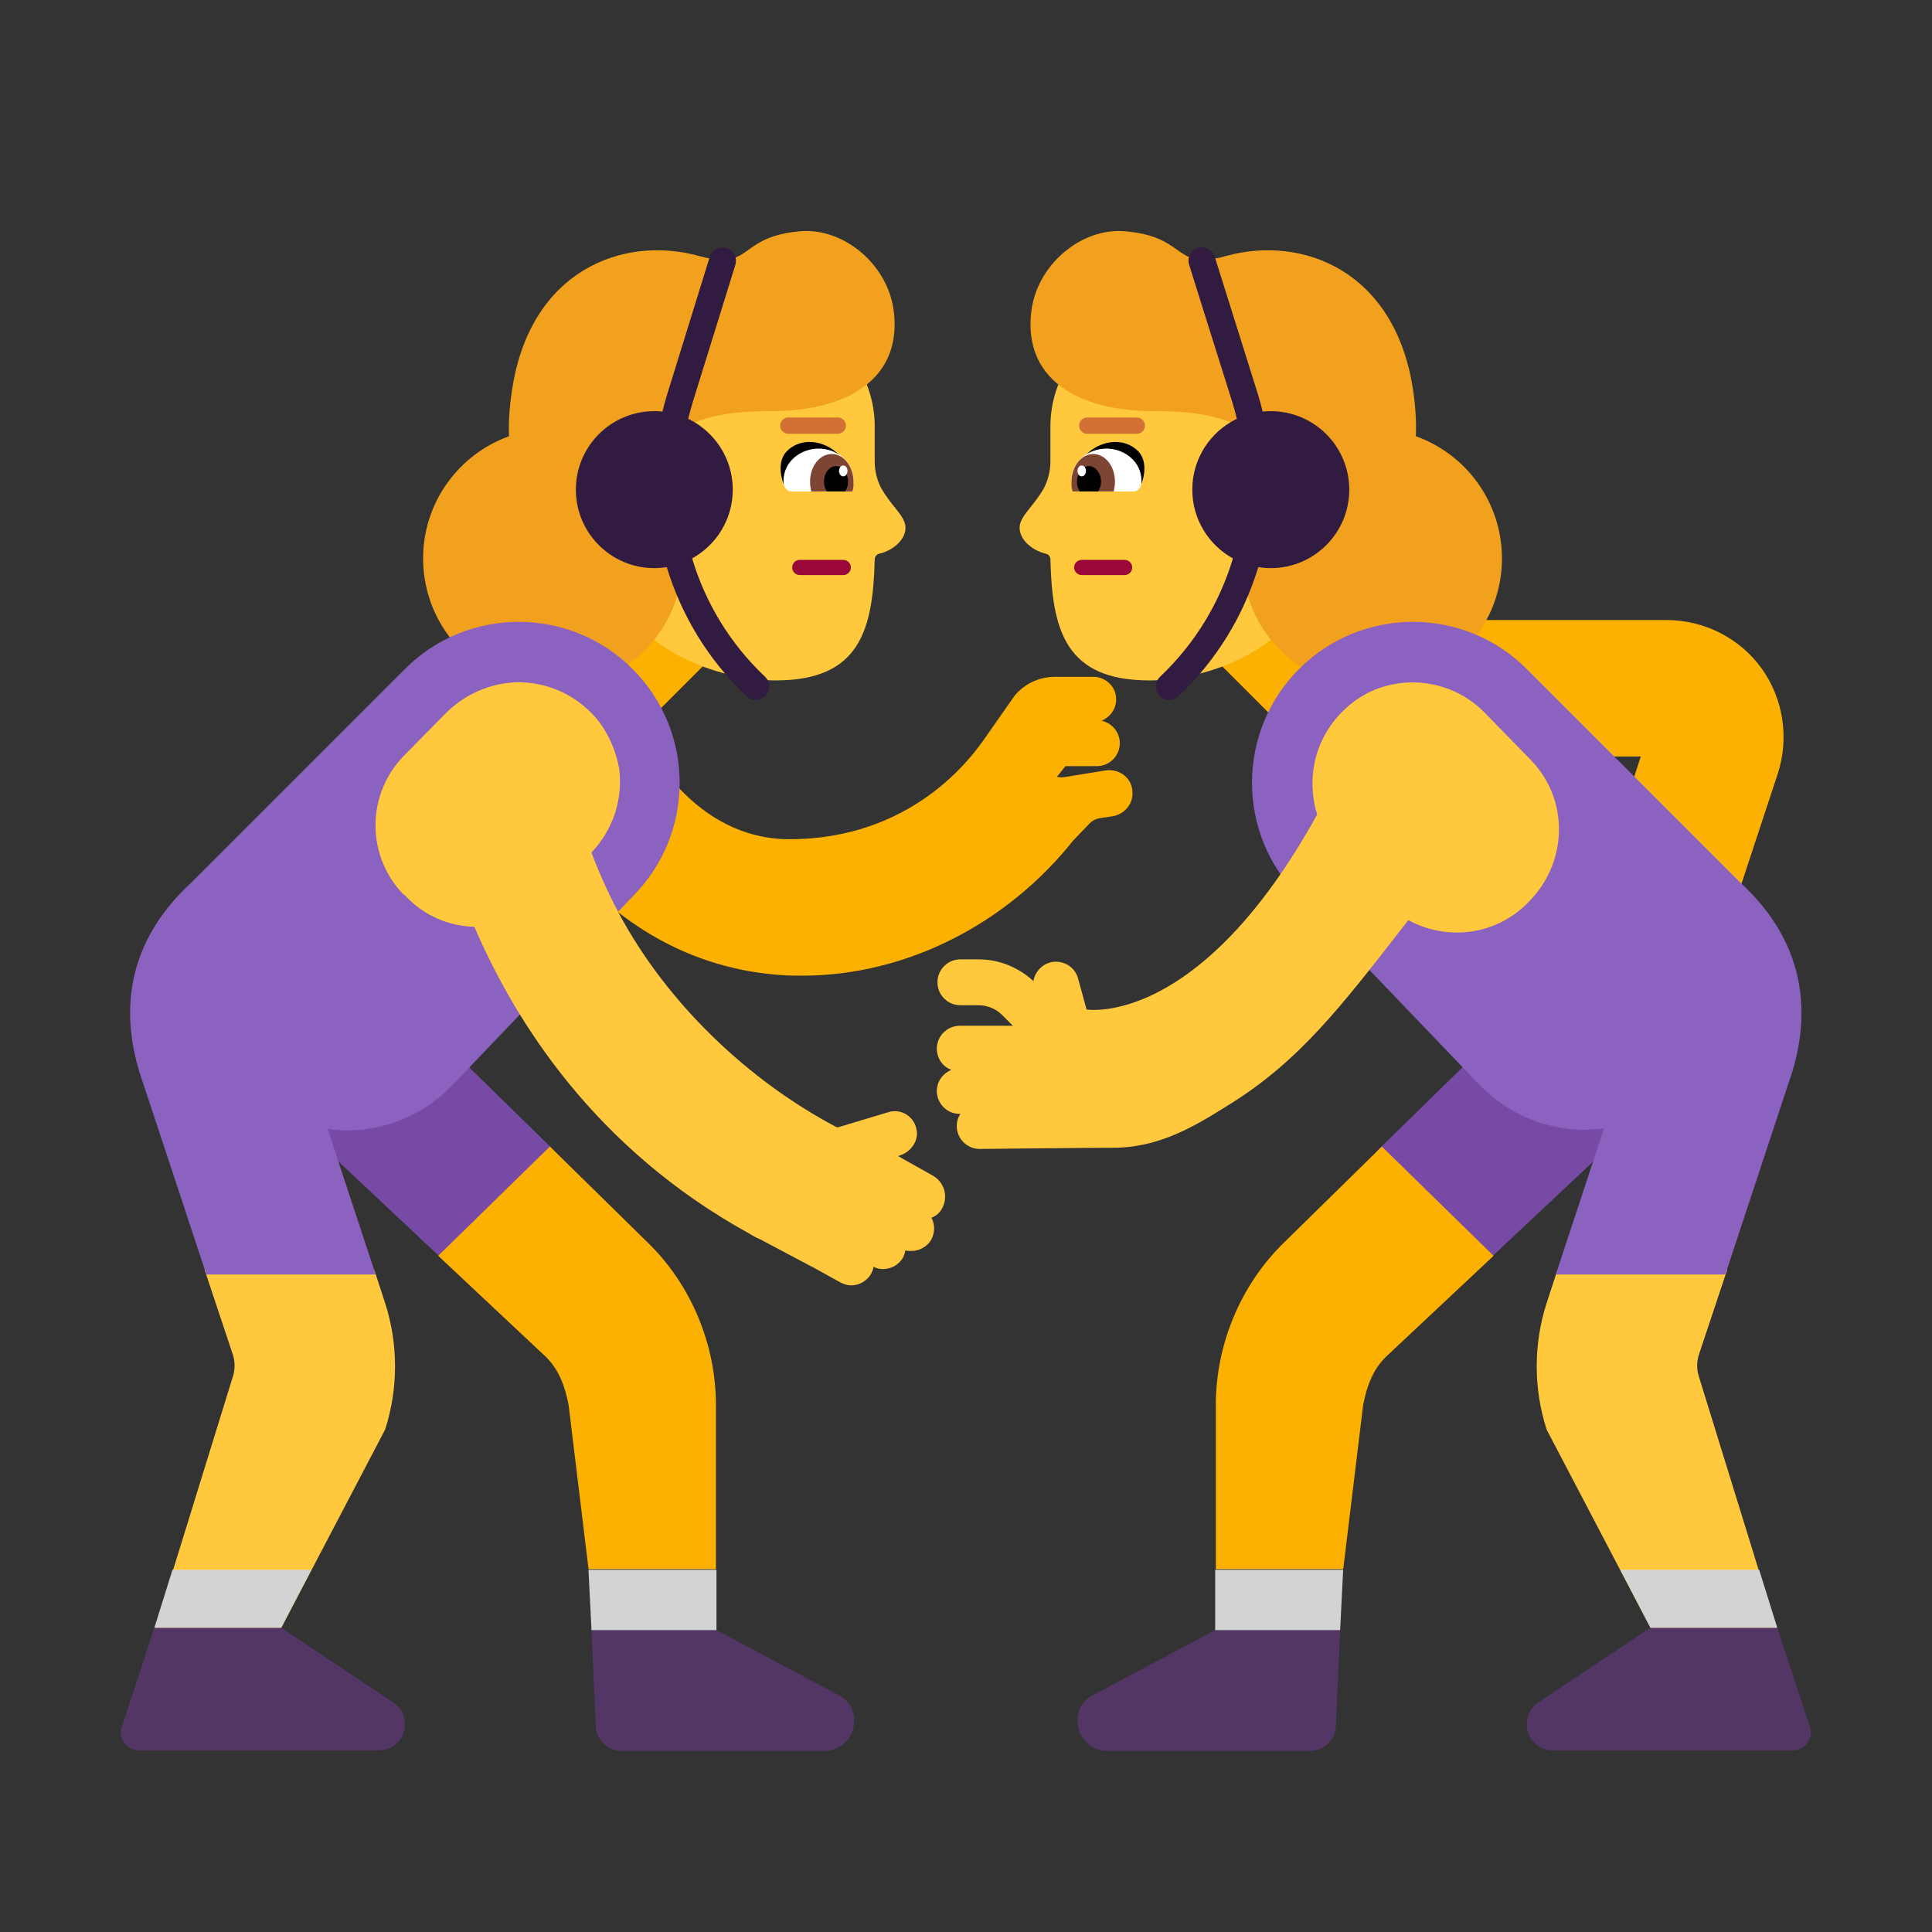 <svg enable-background="new 0 0 128 128" viewBox="0 0 32 32" xmlns="http://www.w3.org/2000/svg"><rect x="0" y="0" width="32" height="32" fill="#333333" stroke="none"/><path d="m27.127 16.3c.11.04.23.06.35.06.48 0 .92-.3 1.06-.79l.91-2.76c.19-.59.09-1.24-.27-1.74s-.95-.8-1.57-.8h-4.16c-.63 0-1.13.5-1.13 1.13s.51 1.13 1.13 1.13h3.73l-.77 2.35c-.19.59.13 1.23.72 1.42zm-8.81-3.54-.68.11c-.04.007-.086.005-.132-.002l.142-.178h.52c.21 0 .38-.17.38-.38 0-.183-.129-.336-.301-.372.135-.057.234-.184.241-.338.01-.22-.17-.39-.38-.39h-.63c-.26 0-.5.11-.67.31l-.51.73c-.006.007-.015.02-.028.038-.191.263-1.17 1.612-3.192 1.612-1.599 0-2.374-1.575-2.487-1.804-.006-.013-.011-.022-.013-.026v.01l-2.04.91c.05.12 1.34 2.95 4.4 3.16.12.01.24.01.35.01 1.75 0 3.41-.88 4.49-2.24l.25-.26c.05-.06.12-.1.2-.11l.2-.03c.19-.03.34-.2.33-.39 0-.24-.21-.4-.44-.37z" fill="#fcb100"/><path d="m4.247 16.1c.52-.53 1.36-.53 1.89-.02l3.002 2.937-1.844 1.808-3.028-2.844c-.53-.51-.54-1.35-.02-1.88zm23.5 0c-.52-.53-1.36-.53-1.89-.02l-3.063 2.997 1.831 1.818 3.102-2.914c.53-.51.54-1.35.02-1.88z" fill="#774aa6"/><path d="m10.127 12.55-1.55-1.56 1.88-1.88 1.56 1.55zm11.63 0 1.55-1.56-1.88-1.88-1.56 1.55z" fill="#fcb100"/><path d="m10.728 20.58-1.62-1.59-1.85 1.81 1.79 1.68c.21.21.31.48.37.79l.33 2.72h2.11v-2.72c0-1-.41-1.99-1.13-2.69zm10.54 0 1.62-1.59 1.85 1.81-1.79 1.68c-.21.21-.31.48-.37.79l-.33 2.72h-2.11v-2.72c0-1 .41-1.99 1.13-2.69z" fill="#fcb100"/><path d="m6.198 21.03h-2.81l.46 1.38c.05.14.05.28 0 .42l-1.36 4.4h2.03l1.86-3.55c.22-.68.22-1.42 0-2.1zm19.6 0h2.81l-.46 1.38c-.05.14-.05.28 0 .42l1.36 4.4h-2.03l-1.86-3.55c-.22-.68-.22-1.42 0-2.1z" fill="#ffc83d"/><path d="m12.598 5.17h-1.23c-1.04 0-1.89.85-1.89 1.89l.41 1.42.37 1.36c.39 1 1.74 1.43 2.59 1.43 1.39 0 1.61-.83 1.64-2 0-.05.03-.09.08-.1.21-.05.43-.22.43-.43 0-.113-.082-.216-.184-.344-.069-.087-.147-.185-.216-.306-.07-.13-.11-.29-.11-.44v-.59c0-1.04-.85-1.89-1.89-1.89zm6.69 0h1.23c1.04 0 1.89.85 1.89 1.89l-.41 1.42-.37 1.36c-.39 1-1.74 1.43-2.59 1.43-1.39 0-1.61-.83-1.64-2 0-.05-.03-.09-.08-.1-.21-.05-.43-.22-.43-.43 0-.113.082-.216.184-.344.069-.087.147-.185.216-.306.07-.13.11-.29.11-.44v-.59c0-1.04.85-1.89 1.89-1.89z" fill="#ffc83d"/><path d="m2.557 26.96h2.1l1.86 1.24c.12.08.19.22.19.36 0 .24-.19.43-.43.43h-3.98c-.2 0-.35-.2-.28-.39zm24.78 0h2.1l.54 1.64c.07.19-.08.39-.28.39h-3.98c-.24 0-.43-.19-.43-.43 0-.14.07-.28.19-.36zm-15.47.04 2.03 1.08c.16.08.26.25.25.43 0 .27-.22.49-.49.49h-3.36c-.24 0-.43-.19-.43-.43l-.07-1.57zm8.26 0-2.03 1.08c-.16.08-.26.25-.25.43 0 .27.22.49.49.49h3.36c.24 0 .43-.19.43-.43l.07-1.57z" fill="#533566"/><path d="m13.057 7.45c-.23.2-.08.56-.08.56l1.11-.11c-.09-.5-.69-.75-1.03-.45zm5.77 0c.23.2.08.56.08.56l-1.11-.11c.09-.5.69-.75 1.03-.45z"/><path d="m14.137 7.98c0 .09-.06.16-.13.16h-.9c-.07 0-.13-.07-.13-.16v-.01c0-.34.3-.54.58-.54s.58.19.58.54zm3.61 0c0 .09.06.16.13.16h.9c.07 0 .13-.07.13-.16v-.01c0-.34-.3-.54-.58-.54s-.58.19-.58.54z" fill="#fff"/><path d="m14.137 7.98c0 .06 0 .11-.02.16h-.68c-.01-.05-.02-.1-.02-.16 0-.26.16-.46.36-.46s.36.21.36.46zm3.61 0c0 .06 0 .11.02.16h.68c.01-.05.02-.1.02-.16 0-.26-.16-.46-.36-.46s-.36.21-.36.46z" fill="#7d4533"/><path d="m14.047 7.98c0 .06-.02.12-.05.16h-.3c-.03-.04-.05-.1-.05-.16 0-.14.09-.26.2-.26s.2.12.2.26zm3.79 0c0 .06.02.12.05.16h.3c.03-.04.05-.1.05-.16 0-.14-.09-.26-.2-.26s-.2.12-.2.26z"/><path d="m10.563 7.623c.456.394.745.977.745 1.627 0 1.187-.963 2.15-2.15 2.15-1.187 0-2.15-.963-2.15-2.15 0-.932.593-1.726 1.423-2.024-.009-.22.005-.468.047-.746.29-2 1.84-2.59 3.1-2.24.489.134.631.032.823-.105.165-.118.366-.263.857-.305.72-.06 1.47.56 1.55 1.36.11 1.04-.7 1.62-2.05 1.62-1.6 0-1.59.53-1.59.53s-.06-.01-.13.01c-.191.031-.358.131-.474.273zm12.887-.398c.832.297 1.427 1.092 1.427 2.025 0 1.187-.963 2.15-2.15 2.15s-2.15-.963-2.15-2.15c0-.648.287-1.23.741-1.624-.117-.144-.286-.245-.48-.276-.07-.02-.12-.01-.12-.01s.01-.53-1.59-.53c-1.35 0-2.16-.58-2.05-1.62.08-.8.83-1.42 1.55-1.36.498.042.701.188.867.306.191.137.332.237.813.104 1.26-.35 2.81.24 3.1 2.24.04.278.052.525.043.745z" fill="#f1a11e"/><path d="m14.037 7.8c0 .05-.031.09-.07.09-.039 0-.07-.04-.07-.09 0-.05.031-.09.07-.09.039 0 .07.04.07.09zm3.95 0c0 .05-.031.09-.07.09-.039 0-.07-.04-.07-.09 0-.05.031-.09.07-.09.039 0 .07.04.07.09z" fill="#fff"/><path d="m13.057 6.915c-.074 0-.135.06-.135.135s.06.135.135.135h.82c.074 0 .135-.06.135-.135s-.06-.135-.135-.135z" fill="#d37034"/><path d="m18.008 6.915c-.074 0-.135.06-.135.135s.06.135.135.135h.82c.074 0 .135-.06.135-.135s-.061-.135-.136-.135z" fill="#d37034"/><path d="m2.377 17.96c-.49-1.36-.14-2.48.78-3.33l3.55-3.55c1.04-1.04 2.73-1.04 3.77 0 1.04 1.04 1.04 2.73 0 3.77l-2.98 3.12c-.57.59-1.34.83-2.07.73l.795 2.41h-2.804zm26.2 3.15 1.04-3.15c.49-1.36.14-2.48-.78-3.33l-3.55-3.55c-1.04-1.04-2.73-1.04-3.77 0s-1.04 2.73 0 3.77l2.98 3.11c.57.59 1.34.83 2.07.73l-.798 2.42z" fill="#8b62bf"/><path d="m12.18 4.386c.036-.117-.029-.242-.146-.278s-.242.029-.278.146l-.7 2.26c-.031.1-.059.202-.084.303-.044-.005-.089-.007-.134-.007-.718 0-1.3.582-1.3 1.3s.582 1.3 1.3 1.3c.07 0 .139-.006.206-.016.242.799.689 1.54 1.321 2.137.089.084.23.081.314-.009.084-.089.081-.23-.009-.314-.579-.548-.987-1.226-1.206-1.959.401-.221.673-.648.673-1.139 0-.517-.301-.963-.738-1.173.023-.098.05-.195.08-.292zm7.661-.278c.117-.037.242.028.279.145l.71 2.26c.031.101.059.202.084.304.044-.005.089-.007.134-.007.718 0 1.3.582 1.3 1.3s-.582 1.3-1.3 1.3c-.07 0-.139-.006-.207-.016-.242.799-.689 1.54-1.321 2.137-.089.084-.23.081-.314-.009-.084-.089-.08-.23.009-.314.579-.548.987-1.226 1.206-1.959-.401-.221-.673-.648-.673-1.139 0-.517.301-.963.738-1.173-.023-.098-.05-.195-.08-.291l-.71-2.26c-.037-.117.028-.242.145-.279z" fill="#321b41"/><path d="m13.247 9.273c-.07 0-.126.057-.126.126s.057.126.126.126h.72c.07 0 .126-.057.126-.126s-.057-.126-.126-.126zm4.67 0c-.07 0-.126.057-.126.126s.057.126.126.126h.71c.07 0 .126-.057.126-.126s-.057-.126-.126-.126z" fill="#990839"/><path d="m2.557 26.96.3-.96h2.3l-.5.96zm7.24.04-.05-1h2.12v1zm12.4 0 .05-1h-2.12v1zm6.94-1 .3.96h-2.1l-.5-.96z" fill="#d3d3d3"/><path d="m14.877 19.15.57.32c.18.1.26.32.17.52-.04.09-.11.15-.19.18.06.11.06.24 0 .36-.07.12-.2.19-.33.19-.04 0-.07 0-.1-.01-.01.04-.02.08-.04.12-.07.12-.2.19-.33.19-.05 0-.11-.01-.16-.04 0 .04-.02.08-.04.12-.07.12-.2.19-.33.19-.06 0-.12-.02-.18-.05l-.45-.25-.06-.03-.81-.43c-.05-.02-.09-.04-.14-.07l-.05-.03c-2.56-1.41-3.88-3.52-4.55-5.08-.42-.01-.83-.18-1.14-.51-.01-.01-.02-.02-.04-.03-.62-.65-.61-1.67.03-2.31l.68-.69c.32-.32.76-.51 1.22-.51.52.01.99.24 1.32.66.17.23.28.5.33.78.06.52-.11 1.01-.46 1.38.11.3.26.64.45 1 .8 1.5 2.15 2.78 3.61 3.55h.03l.83-.25c.2-.06.41.06.46.27.05.19-.08.39-.28.45zm9.7-7.36.78.8c.64.66.62 1.72-.07 2.38l-.02.02c-.53.51-1.32.59-1.94.25-.034.044-.067.087-.101.129-1.023 1.317-1.696 2.183-2.809 2.891-.026.016-.052.033-.079.049-.513.321-1.121.701-1.891.701-.34 0-2.22.02-2.22.02-.21 0-.38-.17-.38-.38 0-.07.02-.14.06-.2h-.01c-.21 0-.38-.17-.38-.38 0-.16.1-.29.24-.35-.14-.05-.24-.19-.24-.35 0-.21.17-.38.38-.38h.88l-.18-.18c-.1-.1-.24-.16-.39-.16h-.3c-.21 0-.38-.17-.38-.38s.17-.38.38-.38h.3c.34 0 .66.13.91.36.02-.14.13-.27.28-.31.2-.05.41.07.46.27l.14.51s1.86.32 3.82-3.23c-.02-.06-.04-.13-.05-.2-.12-.67.15-1.31.7-1.7.19-.13.4-.22.63-.26.55-.1 1.1.08 1.48.46z" fill="#ffc83d"/></svg>